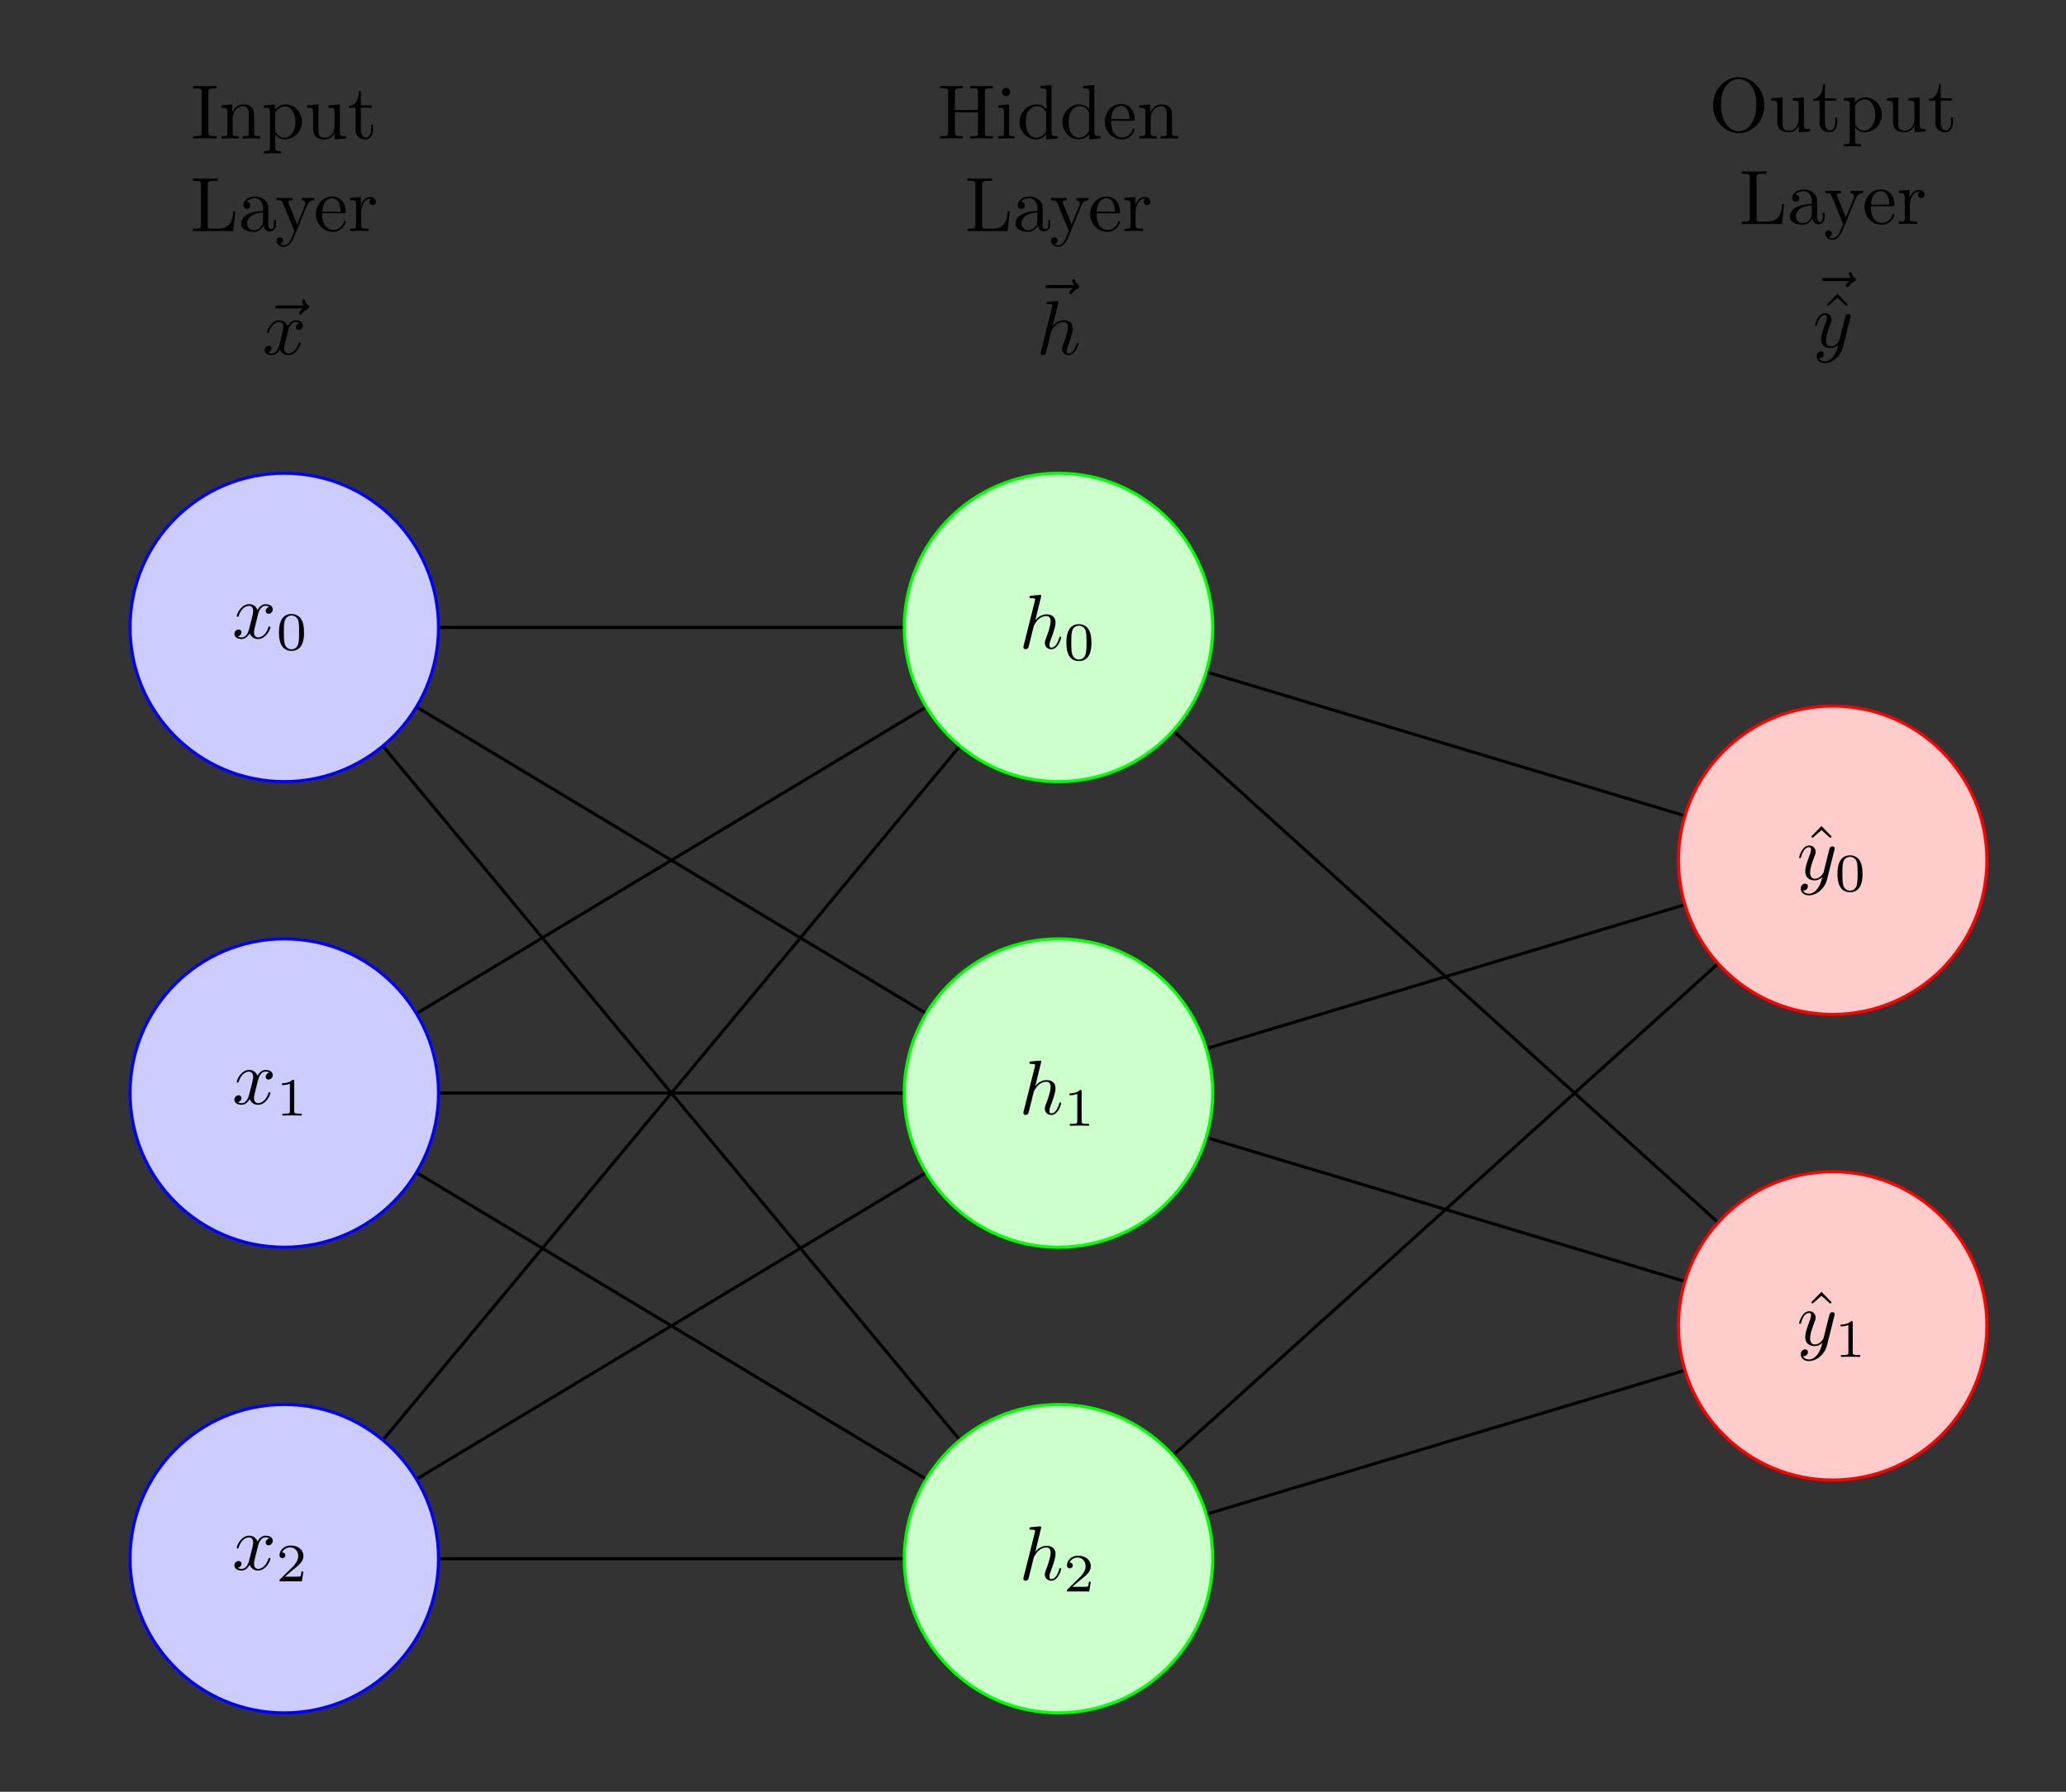 <?xml version="1.0" encoding="UTF-8" standalone="no"?>
<!-- Created with Inkscape (http://www.inkscape.org/) -->

<svg
   version="1.1"
   id="svg1"
   width="355.813"
   height="308.667"
   viewBox="0 0 355.813 308.667"
   sodipodi:docname="01_plain_mlp.pdf"
   xmlns:inkscape="http://www.inkscape.org/namespaces/inkscape"
   xmlns:sodipodi="http://sodipodi.sourceforge.net/DTD/sodipodi-0.dtd"
   xmlns="http://www.w3.org/2000/svg"
   xmlns:svg="http://www.w3.org/2000/svg">
  <rect x="0" y="0" width="355.813" height="308.667" fill="#333333" stroke="none"/>
  <defs
     id="defs1" />
  <sodipodi:namedview
     id="namedview1"
     pagecolor="#ffffff"
     bordercolor="#000000"
     borderopacity="0.25"
     inkscape:showpageshadow="2"
     inkscape:pageopacity="0.0"
     inkscape:pagecheckerboard="0"
     inkscape:deskcolor="#d1d1d1">
    <inkscape:page
       x="0"
       y="0"
       inkscape:label="1"
       id="page1"
       width="355.813"
       height="308.667"
       margin="0"
       bleed="0" />
  </sodipodi:namedview>
  <g
     id="g1"
     inkscape:groupmode="layer"
     inkscape:label="1">
    <path
       id="path1"
       d="M 19.926,0 C 19.926,11.005 11.005,19.926 0,19.926 -11.005,19.926 -19.926,11.005 -19.926,0 c 0,-11.005 8.921,-19.926 19.926,-19.926 11.005,0 19.926,8.921 19.926,19.926 z"
       style="fill:#ccccff;fill-opacity:1;fill-rule:nonzero;stroke:#0000ff;stroke-width:0.399;stroke-linecap:butt;stroke-linejoin:miter;stroke-miterlimit:10;stroke-dasharray:none;stroke-opacity:1"
       transform="matrix(1.333,0,0,-1.333,48.963,108.085)" />
    <g
       id="g2"
       aria-label="x&#10;0"
       transform="matrix(1.333,0,0,1.333,39.975,109.949)">
      <path
         id="path2"
         d="m 3.33,-3.012 c 0.059,-0.258 0.293,-1.172 0.984,-1.172 0.047,0 0.293,0 0.504,0.129 -0.281,0.047 -0.48,0.305 -0.48,0.539 0,0.164 0.105,0.352 0.375,0.352 0.223,0 0.539,-0.188 0.539,-0.586 0,-0.516 -0.586,-0.656 -0.926,-0.656 -0.574,0 -0.926,0.527 -1.043,0.762 -0.258,-0.656 -0.785,-0.762 -1.078,-0.762 -1.043,0 -1.605,1.289 -1.605,1.535 0,0.105 0.105,0.105 0.117,0.105 0.082,0 0.117,-0.023 0.129,-0.117 0.34,-1.055 0.996,-1.301 1.336,-1.301 0.188,0 0.539,0.094 0.539,0.668 0,0.305 -0.164,0.973 -0.539,2.367 -0.152,0.621 -0.504,1.043 -0.949,1.043 -0.059,0 -0.281,0 -0.492,-0.129 0.246,-0.059 0.469,-0.27 0.469,-0.539 0,-0.27 -0.223,-0.352 -0.375,-0.352 -0.293,0 -0.539,0.258 -0.539,0.574 0,0.457 0.492,0.656 0.937,0.656 0.656,0 1.008,-0.691 1.043,-0.75 0.117,0.363 0.48,0.75 1.078,0.75 1.02,0 1.594,-1.277 1.594,-1.535 0,-0.094 -0.094,-0.094 -0.129,-0.094 -0.082,0 -0.105,0.035 -0.129,0.105 -0.328,1.066 -0.996,1.313 -1.324,1.313 -0.387,0 -0.539,-0.328 -0.539,-0.656 0,-0.223 0.059,-0.445 0.164,-0.879 z m 0,0"
         style="fill:#000000;fill-opacity:1;fill-rule:nonzero;stroke:none" />
      <path
         id="path3"
         d="m 9.291,-0.733 c 0,-0.762 -0.094,-1.312 -0.41,-1.805 -0.223,-0.316 -0.645,-0.598 -1.207,-0.598 -1.617,0 -1.617,1.898 -1.617,2.402 0,0.504 0,2.367 1.617,2.367 1.617,0 1.617,-1.863 1.617,-2.367 z M 7.674,1.435 c -0.316,0 -0.75,-0.188 -0.891,-0.762 -0.094,-0.41 -0.094,-0.984 -0.094,-1.5 0,-0.504 0,-1.031 0.105,-1.418 0.152,-0.551 0.598,-0.691 0.879,-0.691 0.375,0 0.738,0.223 0.867,0.633 0.105,0.375 0.117,0.879 0.117,1.477 0,0.516 0,1.043 -0.094,1.477 C 8.424,1.283 7.956,1.435 7.674,1.435 Z m 0,0"
         style="fill:#000000;fill-opacity:1;fill-rule:nonzero;stroke:none" />
    </g>
    <path
       id="path4"
       d="m 19.926,-60.175 c 0,11.005 -8.921,19.926 -19.926,19.926 -11.005,0 -19.926,-8.921 -19.926,-19.926 0,-11.005 8.921,-19.926 19.926,-19.926 11.005,0 19.926,8.921 19.926,19.926 z"
       style="fill:#ccccff;fill-opacity:1;fill-rule:nonzero;stroke:#0000ff;stroke-width:0.399;stroke-linecap:butt;stroke-linejoin:miter;stroke-miterlimit:10;stroke-dasharray:none;stroke-opacity:1"
       transform="matrix(1.333,0,0,-1.333,48.963,108.085)" />
    <g
       id="g4"
       aria-label="x&#10;1"
       transform="matrix(1.333,0,0,1.333,39.975,190.183)">
      <path
         id="path5"
         d="m 3.33,-3.011 c 0.059,-0.258 0.293,-1.172 0.984,-1.172 0.047,0 0.293,0 0.504,0.129 -0.281,0.047 -0.48,0.305 -0.48,0.539 0,0.164 0.105,0.352 0.375,0.352 0.223,0 0.539,-0.188 0.539,-0.586 0,-0.516 -0.586,-0.656 -0.926,-0.656 -0.574,0 -0.926,0.527 -1.043,0.762 -0.258,-0.656 -0.785,-0.762 -1.078,-0.762 -1.043,0 -1.605,1.289 -1.605,1.535 0,0.105 0.105,0.105 0.117,0.105 0.082,0 0.117,-0.023 0.129,-0.117 0.34,-1.055 0.996,-1.301 1.336,-1.301 0.188,0 0.539,0.094 0.539,0.668 0,0.305 -0.164,0.973 -0.539,2.367 -0.152,0.621 -0.504,1.043 -0.949,1.043 -0.059,0 -0.281,0 -0.492,-0.129 0.246,-0.059 0.469,-0.27 0.469,-0.539 0,-0.27 -0.223,-0.352 -0.375,-0.352 -0.293,0 -0.539,0.258 -0.539,0.574 0,0.457 0.492,0.656 0.937,0.656 0.656,0 1.008,-0.691 1.043,-0.75 0.117,0.363 0.48,0.75 1.078,0.75 1.02,0 1.594,-1.277 1.594,-1.535 0,-0.094 -0.094,-0.094 -0.129,-0.094 -0.082,0 -0.105,0.035 -0.129,0.105 -0.328,1.066 -0.996,1.312 -1.324,1.312 -0.387,0 -0.539,-0.328 -0.539,-0.656 0,-0.223 0.059,-0.445 0.164,-0.879 z m 0,0"
         style="fill:#000000;fill-opacity:1;fill-rule:nonzero;stroke:none" />
      <path
         id="path6"
         d="m 8.026,-2.935 c 0,-0.188 -0.012,-0.199 -0.211,-0.199 -0.445,0.434 -1.078,0.445 -1.359,0.445 v 0.246 c 0.164,0 0.621,0 1.008,-0.188 v 3.551 c 0,0.234 0,0.328 -0.691,0.328 H 6.502 v 0.246 c 0.129,-0.012 0.984,-0.023 1.242,-0.023 0.211,0 1.09,0.012 1.242,0.023 V 1.249 H 8.729 c -0.703,0 -0.703,-0.094 -0.703,-0.328 z m 0,0"
         style="fill:#000000;fill-opacity:1;fill-rule:nonzero;stroke:none" />
    </g>
    <path
       id="path7"
       d="m 19.926,-120.35 c 0,11.005 -8.921,19.926 -19.926,19.926 -11.005,0 -19.926,-8.921 -19.926,-19.926 0,-11.005 8.921,-19.926 19.926,-19.926 11.005,0 19.926,8.921 19.926,19.926 z"
       style="fill:#ccccff;fill-opacity:1;fill-rule:nonzero;stroke:#0000ff;stroke-width:0.399;stroke-linecap:butt;stroke-linejoin:miter;stroke-miterlimit:10;stroke-dasharray:none;stroke-opacity:1"
       transform="matrix(1.333,0,0,-1.333,48.963,108.085)" />
    <g
       id="g7"
       aria-label="x&#10;2"
       transform="matrix(1.333,0,0,1.333,39.975,270.416)">
      <path
         id="path8"
         d="m 3.33,-3.013 c 0.059,-0.258 0.293,-1.172 0.984,-1.172 0.047,0 0.293,0 0.504,0.129 -0.281,0.047 -0.48,0.305 -0.48,0.539 0,0.164 0.105,0.352 0.375,0.352 0.223,0 0.539,-0.188 0.539,-0.586 0,-0.516 -0.586,-0.656 -0.926,-0.656 -0.574,0 -0.926,0.527 -1.043,0.762 -0.258,-0.656 -0.785,-0.762 -1.078,-0.762 -1.043,0 -1.605,1.289 -1.605,1.535 0,0.105 0.105,0.105 0.117,0.105 0.082,0 0.117,-0.023 0.129,-0.117 0.34,-1.055 0.996,-1.301 1.336,-1.301 0.188,0 0.539,0.094 0.539,0.668 0,0.305 -0.164,0.973 -0.539,2.367 -0.152,0.621 -0.504,1.043 -0.949,1.043 -0.059,0 -0.281,0 -0.492,-0.129 0.246,-0.059 0.469,-0.27 0.469,-0.539 0,-0.27 -0.223,-0.352 -0.375,-0.352 -0.293,0 -0.539,0.258 -0.539,0.574 0,0.457 0.492,0.656 0.937,0.656 0.656,0 1.008,-0.691 1.043,-0.75 0.117,0.363 0.48,0.75 1.078,0.75 1.02,0 1.594,-1.277 1.594,-1.535 0,-0.094 -0.094,-0.094 -0.129,-0.094 -0.082,0 -0.105,0.035 -0.129,0.105 -0.328,1.066 -0.996,1.313 -1.324,1.313 -0.387,0 -0.539,-0.328 -0.539,-0.656 0,-0.223 0.059,-0.445 0.164,-0.879 z m 0,0"
         style="fill:#000000;fill-opacity:1;fill-rule:nonzero;stroke:none" />
      <path
         id="path9"
         d="m 9.209,0.23 h -0.234 c -0.023,0.152 -0.082,0.562 -0.176,0.633 -0.059,0.035 -0.598,0.035 -0.691,0.035 H 6.819 c 0.738,-0.645 0.984,-0.844 1.395,-1.172 0.516,-0.41 0.996,-0.844 0.996,-1.5 0,-0.844 -0.738,-1.359 -1.629,-1.359 -0.867,0 -1.453,0.609 -1.453,1.242 0,0.363 0.305,0.398 0.375,0.398 0.164,0 0.375,-0.117 0.375,-0.375 0,-0.129 -0.059,-0.363 -0.422,-0.363 0.223,-0.504 0.691,-0.656 1.02,-0.656 0.703,0 1.066,0.551 1.066,1.113 0,0.609 -0.434,1.09 -0.656,1.336 l -1.688,1.664 c -0.07,0.059 -0.07,0.07 -0.07,0.27 h 2.883 z m 0,0"
         style="fill:#000000;fill-opacity:1;fill-rule:nonzero;stroke:none" />
    </g>
    <path
       id="path10"
       d="m 119.952,0 c 0,11.005 -8.921,19.926 -19.926,19.926 C 89.021,19.926 80.101,11.005 80.101,0 c 0,-11.005 8.921,-19.926 19.926,-19.926 11.005,0 19.926,8.921 19.926,19.926 z"
       style="fill:#ccffcc;fill-opacity:1;fill-rule:nonzero;stroke:#00ff00;stroke-width:0.399;stroke-linecap:butt;stroke-linejoin:miter;stroke-miterlimit:10;stroke-dasharray:none;stroke-opacity:1"
       transform="matrix(1.333,0,0,-1.333,48.963,108.085)" />
    <g
       id="g10"
       aria-label="h&#10;0"
       transform="matrix(1.333,0,0,1.333,175.524,111.701)">
      <path
         id="path11"
         d="m 2.859,-6.807 c 0,0 0,-0.105 -0.129,-0.105 -0.234,0 -0.961,0.082 -1.219,0.105 -0.082,0 -0.188,0.012 -0.188,0.199 0,0.117 0.094,0.117 0.234,0.117 0.48,0 0.504,0.07 0.504,0.164 l -0.035,0.199 -1.441,5.742 c -0.035,0.141 -0.035,0.152 -0.035,0.223 0,0.223 0.199,0.27 0.281,0.27 0.164,0 0.328,-0.117 0.375,-0.258 l 0.188,-0.75 0.223,-0.902 C 1.675,-2.026 1.734,-2.237 1.781,-2.471 1.804,-2.53 1.886,-2.858 1.898,-2.917 1.921,-3.01 2.226,-3.561 2.566,-3.831 2.789,-3.995 3.093,-4.182 3.527,-4.182 c 0.422,0 0.539,0.34 0.539,0.691 0,0.539 -0.375,1.629 -0.621,2.238 -0.082,0.223 -0.129,0.352 -0.129,0.551 0,0.469 0.352,0.809 0.82,0.809 0.938,0 1.301,-1.453 1.301,-1.535 0,-0.094 -0.094,-0.094 -0.117,-0.094 -0.105,0 -0.105,0.023 -0.152,0.176 -0.152,0.527 -0.469,1.242 -1.02,1.242 -0.164,0 -0.234,-0.105 -0.234,-0.328 0,-0.258 0.094,-0.492 0.176,-0.715 0.164,-0.422 0.609,-1.605 0.609,-2.191 0,-0.645 -0.398,-1.066 -1.148,-1.066 -0.621,0 -1.102,0.316 -1.465,0.773 z m 0,0"
         style="fill:#000000;fill-opacity:1;fill-rule:nonzero;stroke:none" />
      <path
         id="path12"
         d="m 9.336,-0.731 c 0,-0.762 -0.094,-1.312 -0.41,-1.805 -0.223,-0.316 -0.645,-0.598 -1.207,-0.598 -1.617,0 -1.617,1.898 -1.617,2.402 0,0.504 0,2.367 1.617,2.367 1.617,0 1.617,-1.863 1.617,-2.367 z M 7.719,1.437 c -0.316,0 -0.75,-0.188 -0.891,-0.762 -0.094,-0.41 -0.094,-0.984 -0.094,-1.5 0,-0.504 0,-1.031 0.105,-1.418 0.152,-0.551 0.598,-0.691 0.879,-0.691 0.375,0 0.738,0.223 0.867,0.633 0.105,0.375 0.117,0.879 0.117,1.477 0,0.516 0,1.043 -0.094,1.477 C 8.469,1.285 8.001,1.437 7.719,1.437 Z m 0,0"
         style="fill:#000000;fill-opacity:1;fill-rule:nonzero;stroke:none" />
    </g>
    <path
       id="path13"
       d="m 119.952,-60.175 c 0,11.005 -8.921,19.926 -19.926,19.926 -11.005,0 -19.926,-8.921 -19.926,-19.926 0,-11.005 8.921,-19.926 19.926,-19.926 11.005,0 19.926,8.921 19.926,19.926 z"
       style="fill:#ccffcc;fill-opacity:1;fill-rule:nonzero;stroke:#00ff00;stroke-width:0.399;stroke-linecap:butt;stroke-linejoin:miter;stroke-miterlimit:10;stroke-dasharray:none;stroke-opacity:1"
       transform="matrix(1.333,0,0,-1.333,48.963,108.085)" />
    <g
       id="g13"
       aria-label="h&#10;1"
       transform="matrix(1.333,0,0,1.333,175.524,191.935)">
      <path
         id="path14"
         d="m 2.859,-6.809 c 0,0 0,-0.105 -0.129,-0.105 -0.234,0 -0.961,0.082 -1.219,0.105 -0.082,0 -0.188,0.012 -0.188,0.199 0,0.117 0.094,0.117 0.234,0.117 0.48,0 0.504,0.07 0.504,0.164 l -0.035,0.199 -1.441,5.742 c -0.035,0.141 -0.035,0.152 -0.035,0.223 0,0.223 0.199,0.27 0.281,0.27 0.164,0 0.328,-0.117 0.375,-0.258 l 0.188,-0.75 0.223,-0.902 c 0.059,-0.223 0.117,-0.434 0.164,-0.668 0.023,-0.059 0.105,-0.387 0.117,-0.445 0.023,-0.094 0.328,-0.645 0.668,-0.914 0.223,-0.164 0.527,-0.352 0.961,-0.352 0.422,0 0.539,0.34 0.539,0.691 0,0.539 -0.375,1.629 -0.621,2.238 -0.082,0.223 -0.129,0.352 -0.129,0.551 0,0.469 0.352,0.809 0.82,0.809 0.938,0 1.301,-1.453 1.301,-1.535 0,-0.094 -0.094,-0.094 -0.117,-0.094 -0.105,0 -0.105,0.023 -0.152,0.176 -0.152,0.527 -0.469,1.242 -1.02,1.242 -0.164,0 -0.234,-0.105 -0.234,-0.328 0,-0.258 0.094,-0.492 0.176,-0.715 0.164,-0.422 0.609,-1.605 0.609,-2.191 0,-0.645 -0.398,-1.066 -1.148,-1.066 -0.621,0 -1.102,0.316 -1.465,0.773 z m 0,0"
         style="fill:#000000;fill-opacity:1;fill-rule:nonzero;stroke:none" />
      <path
         id="path15"
         d="m 8.071,-2.933 c 0,-0.188 -0.012,-0.199 -0.211,-0.199 -0.445,0.434 -1.078,0.445 -1.359,0.445 v 0.246 c 0.164,0 0.621,0 1.008,-0.188 v 3.551 c 0,0.234 0,0.328 -0.691,0.328 H 6.547 v 0.246 c 0.129,-0.012 0.984,-0.023 1.242,-0.023 0.211,0 1.09,0.012 1.242,0.023 V 1.25 H 8.774 c -0.703,0 -0.703,-0.094 -0.703,-0.328 z m 0,0"
         style="fill:#000000;fill-opacity:1;fill-rule:nonzero;stroke:none" />
    </g>
    <path
       id="path16"
       d="m 119.952,-120.35 c 0,11.005 -8.921,19.926 -19.926,19.926 -11.005,0 -19.926,-8.921 -19.926,-19.926 0,-11.005 8.921,-19.926 19.926,-19.926 11.005,0 19.926,8.921 19.926,19.926 z"
       style="fill:#ccffcc;fill-opacity:1;fill-rule:nonzero;stroke:#00ff00;stroke-width:0.399;stroke-linecap:butt;stroke-linejoin:miter;stroke-miterlimit:10;stroke-dasharray:none;stroke-opacity:1"
       transform="matrix(1.333,0,0,-1.333,48.963,108.085)" />
    <g
       id="g16"
       aria-label="h&#10;2"
       transform="matrix(1.333,0,0,1.333,175.524,272.168)">
      <path
         id="path17"
         d="m 2.859,-6.809 c 0,0 0,-0.105 -0.129,-0.105 -0.234,0 -0.961,0.082 -1.219,0.105 -0.082,0 -0.188,0.012 -0.188,0.199 0,0.117 0.094,0.117 0.234,0.117 0.48,0 0.504,0.07 0.504,0.164 l -0.035,0.199 -1.441,5.742 c -0.035,0.141 -0.035,0.152 -0.035,0.223 0,0.223 0.199,0.27 0.281,0.27 0.164,0 0.328,-0.117 0.375,-0.258 l 0.188,-0.75 0.223,-0.902 c 0.059,-0.223 0.117,-0.434 0.164,-0.668 0.023,-0.059 0.105,-0.387 0.117,-0.445 0.023,-0.094 0.328,-0.645 0.668,-0.914 0.223,-0.164 0.527,-0.352 0.961,-0.352 0.422,0 0.539,0.34 0.539,0.691 0,0.539 -0.375,1.629 -0.621,2.238 -0.082,0.223 -0.129,0.352 -0.129,0.551 0,0.469 0.352,0.809 0.82,0.809 0.938,0 1.301,-1.453 1.301,-1.535 0,-0.094 -0.094,-0.094 -0.117,-0.094 -0.105,0 -0.105,0.023 -0.152,0.176 -0.152,0.527 -0.469,1.242 -1.02,1.242 -0.164,0 -0.234,-0.105 -0.234,-0.328 0,-0.258 0.094,-0.492 0.176,-0.715 0.164,-0.422 0.609,-1.605 0.609,-2.191 0,-0.645 -0.398,-1.066 -1.148,-1.066 -0.621,0 -1.102,0.316 -1.465,0.773 z m 0,0"
         style="fill:#000000;fill-opacity:1;fill-rule:nonzero;stroke:none" />
      <path
         id="path18"
         d="m 9.254,0.228 h -0.234 c -0.023,0.152 -0.082,0.562 -0.176,0.633 -0.059,0.035 -0.598,0.035 -0.691,0.035 H 6.864 c 0.738,-0.645 0.984,-0.844 1.395,-1.172 0.516,-0.41 0.996,-0.844 0.996,-1.5 0,-0.844 -0.738,-1.359 -1.629,-1.359 -0.867,0 -1.453,0.609 -1.453,1.242 0,0.363 0.305,0.398 0.375,0.398 0.164,0 0.375,-0.117 0.375,-0.375 0,-0.129 -0.059,-0.363 -0.422,-0.363 0.223,-0.504 0.691,-0.656 1.02,-0.656 0.703,0 1.066,0.551 1.066,1.113 0,0.609 -0.434,1.09 -0.656,1.336 l -1.688,1.664 c -0.07,0.059 -0.07,0.07 -0.07,0.27 h 2.883 z m 0,0"
         style="fill:#000000;fill-opacity:1;fill-rule:nonzero;stroke:none" />
    </g>
    <path
       id="path19"
       d="m 219.978,-30.088 c 0,11.005 -8.921,19.926 -19.926,19.926 -11.005,0 -19.926,-8.921 -19.926,-19.926 0,-11.005 8.921,-19.926 19.926,-19.926 11.005,0 19.926,8.921 19.926,19.926 z"
       style="fill:#ffcccc;fill-opacity:1;fill-rule:nonzero;stroke:#ff0000;stroke-width:0.399;stroke-linecap:butt;stroke-linejoin:miter;stroke-miterlimit:10;stroke-dasharray:none;stroke-opacity:1"
       transform="matrix(1.333,0,0,-1.333,48.963,108.085)" />
    <g
       id="g19"
       aria-label="ˆy&#10;0"
       transform="matrix(1.333,0,0,1.333,310.375,151.523)">
      <path
         id="path20"
         d="m 2.496,-6.913 -1.336,1.359 0.176,0.176 1.16,-1.02 1.137,1.02 0.188,-0.176 z m 0,0"
         style="fill:#000000;fill-opacity:1;fill-rule:nonzero;stroke:none" />
      <path
         id="path21"
         d="m 4.155,-3.796 c 0.047,-0.141 0.047,-0.152 0.047,-0.223 0,-0.188 -0.141,-0.27 -0.293,-0.27 -0.105,0 -0.258,0.059 -0.352,0.199 -0.023,0.059 -0.094,0.363 -0.141,0.539 -0.07,0.258 -0.141,0.527 -0.199,0.797 l -0.445,1.793 c -0.035,0.152 -0.469,0.855 -1.125,0.855 -0.504,0 -0.621,-0.445 -0.621,-0.809 0,-0.457 0.176,-1.078 0.516,-1.957 0.152,-0.41 0.199,-0.516 0.199,-0.715 0,-0.445 -0.328,-0.82 -0.82,-0.82 -0.949,0 -1.312,1.453 -1.312,1.535 0,0.105 0.094,0.105 0.117,0.105 0.094,0 0.105,-0.023 0.152,-0.188 0.27,-0.938 0.668,-1.23 1.008,-1.23 0.082,0 0.258,0 0.258,0.316 0,0.246 -0.105,0.516 -0.176,0.703 -0.398,1.055 -0.574,1.617 -0.574,2.086 0,0.891 0.621,1.184 1.219,1.184 0.387,0 0.727,-0.164 0.996,-0.445 -0.129,0.516 -0.246,1.008 -0.645,1.535 -0.258,0.34 -0.633,0.633 -1.09,0.633 -0.141,0 -0.598,-0.035 -0.762,-0.422 0.164,0 0.293,0 0.434,-0.117 0.094,-0.094 0.199,-0.223 0.199,-0.41 0,-0.316 -0.27,-0.352 -0.375,-0.352 -0.223,0 -0.551,0.164 -0.551,0.645 0,0.504 0.434,0.867 1.055,0.867 1.02,0 2.051,-0.902 2.332,-2.027 z m 0,0"
         style="fill:#000000;fill-opacity:1;fill-rule:nonzero;stroke:none" />
      <path
         id="path22"
         d="m 7.799,-0.732 c 0,-0.762 -0.094,-1.312 -0.41,-1.805 -0.223,-0.316 -0.645,-0.598 -1.207,-0.598 -1.617,0 -1.617,1.898 -1.617,2.402 0,0.504 0,2.367 1.617,2.367 1.617,0 1.617,-1.863 1.617,-2.367 z M 6.182,1.436 c -0.316,0 -0.75,-0.188 -0.891,-0.762 -0.094,-0.41 -0.094,-0.984 -0.094,-1.5 0,-0.504 0,-1.031 0.105,-1.418 0.152,-0.551 0.598,-0.691 0.879,-0.691 0.375,0 0.738,0.223 0.867,0.633 0.105,0.375 0.117,0.879 0.117,1.477 0,0.516 0,1.043 -0.094,1.477 C 6.932,1.284 6.463,1.436 6.182,1.436 Z m 0,0"
         style="fill:#000000;fill-opacity:1;fill-rule:nonzero;stroke:none" />
    </g>
    <path
       id="path23"
       d="m 219.978,-90.263 c 0,11.005 -8.921,19.926 -19.926,19.926 -11.005,0 -19.926,-8.921 -19.926,-19.926 0,-11.005 8.921,-19.926 19.926,-19.926 11.005,0 19.926,8.921 19.926,19.926 z"
       style="fill:#ffcccc;fill-opacity:1;fill-rule:nonzero;stroke:#ff0000;stroke-width:0.399;stroke-linecap:butt;stroke-linejoin:miter;stroke-miterlimit:10;stroke-dasharray:none;stroke-opacity:1"
       transform="matrix(1.333,0,0,-1.333,48.963,108.085)" />
    <g
       id="g23"
       aria-label="ˆy&#10;1"
       transform="matrix(1.333,0,0,1.333,310.375,231.756)">
      <path
         id="path24"
         d="m 2.496,-6.913 -1.336,1.359 0.176,0.176 1.16,-1.02 1.137,1.02 0.188,-0.176 z m 0,0"
         style="fill:#000000;fill-opacity:1;fill-rule:nonzero;stroke:none" />
      <path
         id="path25"
         d="m 4.155,-3.796 c 0.047,-0.141 0.047,-0.152 0.047,-0.223 0,-0.188 -0.141,-0.27 -0.293,-0.27 -0.105,0 -0.258,0.059 -0.352,0.199 -0.023,0.059 -0.094,0.363 -0.141,0.539 -0.07,0.258 -0.141,0.527 -0.199,0.797 l -0.445,1.793 c -0.035,0.152 -0.469,0.855 -1.125,0.855 -0.504,0 -0.621,-0.445 -0.621,-0.809 0,-0.457 0.176,-1.078 0.516,-1.957 0.152,-0.41 0.199,-0.516 0.199,-0.715 0,-0.445 -0.328,-0.82 -0.82,-0.82 -0.949,0 -1.312,1.453 -1.312,1.535 0,0.105 0.094,0.105 0.117,0.105 0.094,0 0.105,-0.023 0.152,-0.188 0.27,-0.938 0.668,-1.23 1.008,-1.23 0.082,0 0.258,0 0.258,0.316 0,0.246 -0.105,0.516 -0.176,0.703 -0.398,1.055 -0.574,1.617 -0.574,2.086 0,0.891 0.621,1.184 1.219,1.184 0.387,0 0.727,-0.164 0.996,-0.445 -0.129,0.516 -0.246,1.008 -0.645,1.535 -0.258,0.34 -0.633,0.633 -1.09,0.633 -0.141,0 -0.598,-0.035 -0.762,-0.422 0.164,0 0.293,0 0.434,-0.117 0.094,-0.094 0.199,-0.223 0.199,-0.41 0,-0.316 -0.27,-0.352 -0.375,-0.352 -0.223,0 -0.551,0.164 -0.551,0.645 0,0.504 0.434,0.867 1.055,0.867 1.02,0 2.051,-0.902 2.332,-2.027 z m 0,0"
         style="fill:#000000;fill-opacity:1;fill-rule:nonzero;stroke:none" />
      <path
         id="path26"
         d="m 6.533,-2.934 c 0,-0.188 -0.012,-0.199 -0.211,-0.199 -0.445,0.434 -1.078,0.445 -1.359,0.445 V -2.442 c 0.164,0 0.621,0 1.008,-0.188 v 3.551 c 0,0.234 0,0.328 -0.691,0.328 H 5.01 V 1.496 c 0.129,-0.012 0.984,-0.023 1.242,-0.023 0.211,0 1.09,0.012 1.242,0.023 V 1.249 H 7.237 c -0.703,0 -0.703,-0.094 -0.703,-0.328 z m 0,0"
         style="fill:#000000;fill-opacity:1;fill-rule:nonzero;stroke:none" />
    </g>
    <path
       id="path27"
       d="M 20.125,0 H 79.901"
       style="fill:none;stroke:#000000;stroke-width:0.399;stroke-linecap:butt;stroke-linejoin:miter;stroke-miterlimit:10;stroke-dasharray:none;stroke-opacity:1"
       transform="matrix(1.333,0,0,-1.333,48.963,108.085)" />
    <path
       id="path28"
       d="M 17.244,-10.374 82.782,-49.801"
       style="fill:none;stroke:#000000;stroke-width:0.399;stroke-linecap:butt;stroke-linejoin:miter;stroke-miterlimit:10;stroke-dasharray:none;stroke-opacity:1"
       transform="matrix(1.333,0,0,-1.333,48.963,108.085)" />
    <path
       id="path29"
       d="m 12.863,-15.476 74.301,-89.398"
       style="fill:none;stroke:#000000;stroke-width:0.399;stroke-linecap:butt;stroke-linejoin:miter;stroke-miterlimit:10;stroke-dasharray:none;stroke-opacity:1"
       transform="matrix(1.333,0,0,-1.333,48.963,108.085)" />
    <path
       id="path30"
       d="M 17.244,-49.801 82.782,-10.374"
       style="fill:none;stroke:#000000;stroke-width:0.399;stroke-linecap:butt;stroke-linejoin:miter;stroke-miterlimit:10;stroke-dasharray:none;stroke-opacity:1"
       transform="matrix(1.333,0,0,-1.333,48.963,108.085)" />
    <path
       id="path31"
       d="M 20.125,-60.175 H 79.901"
       style="fill:none;stroke:#000000;stroke-width:0.399;stroke-linecap:butt;stroke-linejoin:miter;stroke-miterlimit:10;stroke-dasharray:none;stroke-opacity:1"
       transform="matrix(1.333,0,0,-1.333,48.963,108.085)" />
    <path
       id="path32"
       d="M 17.244,-70.549 82.782,-109.976"
       style="fill:none;stroke:#000000;stroke-width:0.399;stroke-linecap:butt;stroke-linejoin:miter;stroke-miterlimit:10;stroke-dasharray:none;stroke-opacity:1"
       transform="matrix(1.333,0,0,-1.333,48.963,108.085)" />
    <path
       id="path33"
       d="M 12.863,-104.874 87.164,-15.476"
       style="fill:none;stroke:#000000;stroke-width:0.399;stroke-linecap:butt;stroke-linejoin:miter;stroke-miterlimit:10;stroke-dasharray:none;stroke-opacity:1"
       transform="matrix(1.333,0,0,-1.333,48.963,108.085)" />
    <path
       id="path34"
       d="M 17.244,-109.976 82.782,-70.549"
       style="fill:none;stroke:#000000;stroke-width:0.399;stroke-linecap:butt;stroke-linejoin:miter;stroke-miterlimit:10;stroke-dasharray:none;stroke-opacity:1"
       transform="matrix(1.333,0,0,-1.333,48.963,108.085)" />
    <path
       id="path35"
       d="M 20.125,-120.35 H 79.901"
       style="fill:none;stroke:#000000;stroke-width:0.399;stroke-linecap:butt;stroke-linejoin:miter;stroke-miterlimit:10;stroke-dasharray:none;stroke-opacity:1"
       transform="matrix(1.333,0,0,-1.333,48.963,108.085)" />
    <path
       id="path36"
       d="M 119.297,-5.797 180.782,-24.291"
       style="fill:none;stroke:#000000;stroke-width:0.399;stroke-linecap:butt;stroke-linejoin:miter;stroke-miterlimit:10;stroke-dasharray:none;stroke-opacity:1"
       transform="matrix(1.333,0,0,-1.333,48.963,108.085)" />
    <path
       id="path37"
       d="m 114.967,-13.482 70.145,-63.299"
       style="fill:none;stroke:#000000;stroke-width:0.399;stroke-linecap:butt;stroke-linejoin:miter;stroke-miterlimit:10;stroke-dasharray:none;stroke-opacity:1"
       transform="matrix(1.333,0,0,-1.333,48.963,108.085)" />
    <path
       id="path38"
       d="m 119.297,-54.378 61.485,18.494"
       style="fill:none;stroke:#000000;stroke-width:0.399;stroke-linecap:butt;stroke-linejoin:miter;stroke-miterlimit:10;stroke-dasharray:none;stroke-opacity:1"
       transform="matrix(1.333,0,0,-1.333,48.963,108.085)" />
    <path
       id="path39"
       d="m 119.297,-65.972 61.485,-18.494"
       style="fill:none;stroke:#000000;stroke-width:0.399;stroke-linecap:butt;stroke-linejoin:miter;stroke-miterlimit:10;stroke-dasharray:none;stroke-opacity:1"
       transform="matrix(1.333,0,0,-1.333,48.963,108.085)" />
    <path
       id="path40"
       d="m 114.967,-106.868 70.145,63.299"
       style="fill:none;stroke:#000000;stroke-width:0.399;stroke-linecap:butt;stroke-linejoin:miter;stroke-miterlimit:10;stroke-dasharray:none;stroke-opacity:1"
       transform="matrix(1.333,0,0,-1.333,48.963,108.085)" />
    <path
       id="path41"
       d="m 119.297,-114.553 61.485,18.494"
       style="fill:none;stroke:#000000;stroke-width:0.399;stroke-linecap:butt;stroke-linejoin:miter;stroke-miterlimit:10;stroke-dasharray:none;stroke-opacity:1"
       transform="matrix(1.333,0,0,-1.333,48.963,108.085)" />
    <g
       id="g41"
       aria-label="Input&#10;Layer&#10;⃗x"
       transform="matrix(1.333,0,0,1.333,32.903,23.868)">
      <path
         id="path42"
         d="M 3.316,-6.09375e-4 V -0.305 H 3.058 c -0.785,0 -0.82,-0.117 -0.82,-0.469 V -6.024 c 0,-0.363 0.035,-0.469 0.82,-0.469 h 0.258 v -0.316 c -0.352,0.035 -1.137,0.035 -1.512,0.035 -0.387,0 -1.172,0 -1.523,-0.035 v 0.316 h 0.258 c 0.785,0 0.82,0.105 0.82,0.469 v 5.25 c 0,0.352 -0.035,0.469 -0.82,0.469 H 0.281 V -6.09375e-4 C 0.633,-0.036 1.418,-0.036 1.793,-0.036 c 0.387,0 1.172,0 1.523,0.035 z m 5.613,0 V -0.305 c -0.516,0 -0.773,0 -0.785,-0.305 V -2.508 c 0,-0.855 0,-1.172 -0.305,-1.523 -0.141,-0.176 -0.469,-0.375 -1.043,-0.375 -0.727,0 -1.195,0.434 -1.477,1.055 v -1.055 l -1.406,0.117 v 0.305 c 0.703,0 0.785,0.07 0.785,0.562 v 2.66 c 0,0.457 -0.117,0.457 -0.785,0.457 v 0.305 l 1.125,-0.035 1.113,0.035 V -0.305 c -0.656,0 -0.773,0 -0.773,-0.457 V -2.59 c 0,-1.031 0.715,-1.594 1.348,-1.594 0.621,0 0.738,0.539 0.738,1.102 v 2.32 c 0,0.457 -0.117,0.457 -0.773,0.457 v 0.305 l 1.125,-0.035 z M 14.326,-2.157 c 0,-1.266 -0.973,-2.25 -2.086,-2.25 -0.773,0 -1.195,0.445 -1.395,0.656 v -0.656 l -1.43,0.117 v 0.305 c 0.703,0 0.773,0.059 0.773,0.492 v 4.664 c 0,0.457 -0.105,0.457 -0.773,0.457 v 0.305 l 1.113,-0.035 1.125,0.035 V 1.628 c -0.668,0 -0.773,0 -0.773,-0.457 v -1.758 c 0.047,0.152 0.469,0.691 1.219,0.691 1.184,0 2.227,-0.973 2.227,-2.262 z m -0.832,0 c 0,1.207 -0.691,2.051 -1.43,2.051 -0.398,0 -0.773,-0.199 -1.043,-0.609 -0.141,-0.211 -0.141,-0.223 -0.141,-0.422 v -2.215 c 0.281,-0.516 0.773,-0.797 1.277,-0.797 0.727,0 1.336,0.867 1.336,1.992 z m 6.513,2.156 V -0.305 c -0.703,0 -0.785,-0.07 -0.785,-0.562 V -4.407 l -1.453,0.117 v 0.305 c 0.691,0 0.773,0.07 0.773,0.562 v 1.77 c 0,0.867 -0.48,1.547 -1.207,1.547 -0.832,0 -0.879,-0.469 -0.879,-0.996 v -3.305 l -1.465,0.117 v 0.305 c 0.785,0 0.785,0.035 0.785,0.914 v 1.5 c 0,0.773 0,1.676 1.512,1.676 0.551,0 0.996,-0.27 1.277,-0.891 v 0.891 z M 23.519,-1.231 v -0.574 h -0.246 v 0.551 c 0,0.738 -0.305,1.113 -0.668,1.113 -0.668,0 -0.668,-0.902 -0.668,-1.078 v -2.766 h 1.43 v -0.305 h -1.43 v -1.84 h -0.246 c -0.012,0.82 -0.316,1.887 -1.289,1.922 v 0.223 h 0.844 v 2.754 c 0,1.219 0.926,1.336 1.289,1.336 0.703,0 0.984,-0.703 0.984,-1.336 z M 5.724,9.389 H 5.467 C 5.361,10.397 5.22,11.651 3.474,11.651 H 2.654 c -0.469,0 -0.492,-0.07 -0.492,-0.398 V 5.944 c 0,-0.34 0,-0.48 0.949,-0.48 h 0.328 V 5.147 c -0.363,0.035 -1.266,0.035 -1.676,0.035 -0.387,0 -1.16,0 -1.512,-0.035 v 0.316 h 0.234 c 0.773,0 0.797,0.105 0.797,0.469 v 5.25 c 0,0.352 -0.023,0.469 -0.797,0.469 h -0.234 v 0.305 H 5.443 Z M 10.969,11.065 v -0.551 h -0.258 v 0.551 c 0,0.586 -0.246,0.645 -0.352,0.645 -0.328,0 -0.375,-0.457 -0.375,-0.504 V 9.213 c 0,-0.41 0,-0.809 -0.352,-1.172 C 9.246,7.655 8.742,7.491 8.261,7.491 c -0.809,0 -1.5,0.469 -1.5,1.125 0,0.305 0.199,0.469 0.457,0.469 0.281,0 0.457,-0.199 0.457,-0.457 0,-0.117 -0.047,-0.445 -0.504,-0.457 0.27,-0.352 0.75,-0.457 1.078,-0.457 0.48,0 1.055,0.387 1.055,1.277 v 0.363 c -0.516,0.035 -1.207,0.059 -1.84,0.363 -0.75,0.34 -0.996,0.855 -0.996,1.289 0,0.809 0.973,1.055 1.594,1.055 0.656,0 1.113,-0.398 1.312,-0.867 0.035,0.398 0.305,0.82 0.773,0.82 0.211,0 0.82,-0.141 0.82,-0.949 z M 9.304,10.561 c 0,0.949 -0.727,1.289 -1.172,1.289 -0.48,0 -0.891,-0.352 -0.891,-0.855 0,-0.539 0.41,-1.371 2.062,-1.43 z M 15.926,7.971 V 7.666 c -0.234,0.012 -0.516,0.023 -0.75,0.023 l -0.867,-0.023 v 0.305 c 0.305,0.012 0.469,0.176 0.469,0.434 0,0.094 -0.012,0.117 -0.059,0.234 L 13.711,11.088 12.609,8.405 c -0.047,-0.094 -0.059,-0.141 -0.059,-0.176 0,-0.258 0.363,-0.258 0.551,-0.258 V 7.666 l -1.078,0.023 c -0.27,0 -0.668,-0.012 -0.973,-0.023 v 0.305 c 0.48,0 0.668,0 0.809,0.352 l 1.5,3.633 -0.258,0.586 c -0.211,0.551 -0.492,1.242 -1.137,1.242 -0.047,0 -0.27,0 -0.469,-0.188 0.316,-0.035 0.398,-0.258 0.398,-0.41 0,-0.27 -0.199,-0.422 -0.422,-0.422 -0.199,0 -0.422,0.129 -0.422,0.422 0,0.457 0.422,0.809 0.914,0.809 0.633,0 1.043,-0.562 1.277,-1.137 L 15,8.604 C 15.258,7.983 15.761,7.971 15.926,7.971 Z m 4.058,2.801 c 0,-0.105 -0.082,-0.117 -0.129,-0.117 -0.094,0 -0.117,0.059 -0.129,0.141 -0.352,1.02 -1.254,1.02 -1.348,1.02 -0.504,0 -0.902,-0.293 -1.125,-0.668 C 16.948,10.666 16.948,10.01 16.948,9.659 h 2.789 c 0.211,0 0.246,0 0.246,-0.211 0,-0.984 -0.539,-1.957 -1.781,-1.957 -1.16,0 -2.074,1.031 -2.074,2.273 0,1.336 1.043,2.297 2.191,2.297 1.219,0 1.664,-1.102 1.664,-1.289 z m -0.656,-1.324 h -2.367 c 0.059,-1.488 0.902,-1.734 1.242,-1.734 1.02,0 1.125,1.348 1.125,1.734 z M 23.888,8.159 c 0,-0.316 -0.305,-0.609 -0.727,-0.609 -0.738,0 -1.09,0.668 -1.23,1.102 V 7.549 l -1.383,0.117 v 0.305 c 0.691,0 0.773,0.07 0.773,0.562 v 2.66 c 0,0.457 -0.105,0.457 -0.773,0.457 v 0.305 l 1.137,-0.035 c 0.398,0 0.867,0 1.266,0.035 v -0.305 h -0.211 c -0.738,0 -0.762,-0.117 -0.762,-0.469 V 9.647 c 0,-0.984 0.422,-1.875 1.184,-1.875 0.059,0 0.082,0 0.105,0.012 -0.035,0.012 -0.234,0.129 -0.234,0.387 0,0.281 0.211,0.434 0.434,0.434 0.176,0 0.422,-0.129 0.422,-0.445 z m 0,0"
         style="fill:#000000;fill-opacity:1;fill-rule:nonzero;stroke:none" />
      <path
         id="path43"
         d="m 14.408,21.966 c -0.129,0.129 -0.457,0.41 -0.457,0.586 0,0.105 0.094,0.199 0.199,0.199 0.082,0 0.129,-0.07 0.188,-0.129 0.117,-0.141 0.34,-0.422 0.785,-0.645 0.07,-0.035 0.164,-0.094 0.164,-0.211 0,-0.094 -0.07,-0.152 -0.141,-0.199 -0.211,-0.152 -0.328,-0.328 -0.398,-0.562 -0.023,-0.094 -0.07,-0.223 -0.199,-0.223 -0.141,0 -0.199,0.129 -0.199,0.211 0,0.047 0.07,0.363 0.234,0.574 h -3.363 c -0.164,0 -0.34,0 -0.34,0.199 0,0.199 0.176,0.199 0.34,0.199 z m -1.875,2.918 c 0.059,-0.258 0.293,-1.172 0.984,-1.172 0.047,0 0.293,0 0.504,0.129 -0.281,0.047 -0.48,0.305 -0.48,0.539 0,0.164 0.105,0.352 0.375,0.352 0.223,0 0.539,-0.188 0.539,-0.586 0,-0.516 -0.586,-0.656 -0.926,-0.656 -0.574,0 -0.926,0.527 -1.043,0.762 -0.258,-0.656 -0.785,-0.762 -1.078,-0.762 -1.043,0 -1.605,1.289 -1.605,1.535 0,0.105 0.105,0.105 0.117,0.105 0.082,0 0.117,-0.023 0.129,-0.117 0.34,-1.055 0.996,-1.301 1.336,-1.301 0.188,0 0.539,0.094 0.539,0.668 0,0.305 -0.164,0.973 -0.539,2.367 -0.152,0.621 -0.504,1.043 -0.949,1.043 -0.059,0 -0.281,0 -0.492,-0.129 0.246,-0.059 0.469,-0.27 0.469,-0.539 0,-0.27 -0.223,-0.352 -0.375,-0.352 -0.293,0 -0.539,0.258 -0.539,0.574 0,0.457 0.492,0.656 0.938,0.656 0.656,0 1.008,-0.691 1.043,-0.75 0.117,0.363 0.48,0.75 1.078,0.75 1.02,0 1.594,-1.277 1.594,-1.535 0,-0.094 -0.094,-0.094 -0.129,-0.094 -0.082,0 -0.105,0.035 -0.129,0.105 -0.328,1.066 -0.996,1.312 -1.324,1.312 -0.387,0 -0.539,-0.328 -0.539,-0.656 0,-0.223 0.059,-0.445 0.164,-0.879 z m 0,0"
         style="fill:#000000;fill-opacity:1;fill-rule:nonzero;stroke:none" />
    </g>
    <g
       id="g43"
       aria-label="Hidden&#10;Layer&#10;⃗&#10;h"
       transform="matrix(1.333,0,0,1.333,161.476,23.868)">
      <path
         id="path44"
         d="M 7.137,-6.09375e-4 V -0.305 H 6.891 c -0.762,0 -0.785,-0.117 -0.785,-0.469 V -6.024 c 0,-0.363 0.023,-0.469 0.785,-0.469 h 0.246 v -0.316 c -0.352,0.035 -1.09,0.035 -1.465,0.035 -0.387,0 -1.125,0 -1.477,-0.035 v 0.316 h 0.234 c 0.773,0 0.785,0.105 0.785,0.469 v 2.332 H 2.239 v -2.332 c 0,-0.363 0.023,-0.469 0.785,-0.469 h 0.246 v -0.316 c -0.352,0.035 -1.09,0.035 -1.465,0.035 -0.375,0 -1.125,0 -1.477,-0.035 v 0.316 h 0.234 c 0.773,0 0.797,0.105 0.797,0.469 v 5.25 c 0,0.352 -0.023,0.469 -0.797,0.469 h -0.234 V -6.09375e-4 C 0.68,-0.036 1.418,-0.036 1.793,-0.036 c 0.375,0 1.125,0 1.477,0.035 V -0.305 H 3.024 c -0.762,0 -0.785,-0.117 -0.785,-0.469 V -3.387 h 2.977 v 2.613 c 0,0.352 -0.012,0.469 -0.785,0.469 H 4.196 V -6.09375e-4 C 4.547,-0.036 5.286,-0.036 5.661,-0.036 c 0.375,0 1.125,0 1.477,0.035 z m 2.795,0 V -0.305 c -0.656,0 -0.703,-0.059 -0.703,-0.445 V -4.407 l -1.395,0.117 v 0.305 c 0.656,0 0.738,0.059 0.738,0.551 v 2.672 c 0,0.457 -0.105,0.457 -0.773,0.457 V -6.09375e-4 L 8.901,-0.036 c 0.34,0 0.691,0.023 1.031,0.035 z M 9.381,-6.012 c 0,-0.27 -0.223,-0.527 -0.527,-0.527 -0.34,0 -0.539,0.27 -0.539,0.527 0,0.27 0.234,0.527 0.527,0.527 0.34,0 0.539,-0.281 0.539,-0.527 z M 15.493,-6.09375e-4 V -0.305 c -0.703,0 -0.773,-0.07 -0.773,-0.562 V -6.915 l -1.441,0.105 v 0.316 c 0.703,0 0.785,0.07 0.785,0.551 v 2.156 c -0.293,-0.363 -0.727,-0.621 -1.266,-0.621 -1.172,0 -2.215,0.984 -2.215,2.262 0,1.266 0.973,2.25 2.109,2.25 0.645,0 1.09,-0.34 1.336,-0.656 v 0.656 z M 14.028,-1.172 c 0,0.176 0,0.199 -0.105,0.363 -0.305,0.48 -0.75,0.703 -1.184,0.703 -0.445,0 -0.797,-0.258 -1.043,-0.645 -0.258,-0.41 -0.293,-0.973 -0.293,-1.383 0,-0.363 0.023,-0.961 0.316,-1.418 0.211,-0.305 0.586,-0.633 1.125,-0.633 0.352,0 0.762,0.152 1.078,0.598 0.105,0.164 0.105,0.188 0.105,0.363 z m 7.002,1.172 V -0.305 c -0.703,0 -0.773,-0.07 -0.773,-0.562 V -6.915 l -1.441,0.105 v 0.316 c 0.703,0 0.785,0.07 0.785,0.551 v 2.156 c -0.293,-0.363 -0.727,-0.621 -1.266,-0.621 -1.172,0 -2.215,0.984 -2.215,2.262 0,1.266 0.973,2.25 2.109,2.25 0.645,0 1.09,-0.34 1.336,-0.656 v 0.656 z M 19.565,-1.172 c 0,0.176 0,0.199 -0.105,0.363 -0.305,0.48 -0.75,0.703 -1.184,0.703 -0.445,0 -0.797,-0.258 -1.043,-0.645 -0.258,-0.41 -0.293,-0.973 -0.293,-1.383 0,-0.363 0.023,-0.961 0.316,-1.418 0.211,-0.305 0.586,-0.633 1.125,-0.633 0.352,0 0.762,0.152 1.078,0.598 0.105,0.164 0.105,0.188 0.105,0.363 z m 5.892,-0.012 c 0,-0.105 -0.082,-0.117 -0.129,-0.117 -0.094,0 -0.117,0.059 -0.129,0.141 -0.352,1.02 -1.254,1.02 -1.348,1.02 -0.504,0 -0.902,-0.293 -1.125,-0.668 C 22.421,-1.29 22.421,-1.946 22.421,-2.297 h 2.789 c 0.211,0 0.246,0 0.246,-0.211 0,-0.984 -0.539,-1.957 -1.781,-1.957 -1.16,0 -2.074,1.031 -2.074,2.273 0,1.336 1.043,2.297 2.191,2.297 1.219,0 1.664,-1.102 1.664,-1.289 z m -0.656,-1.324 h -2.367 c 0.059,-1.488 0.902,-1.734 1.242,-1.734 1.02,0 1.125,1.348 1.125,1.734 z m 6.275,2.508 V -0.305 c -0.516,0 -0.773,0 -0.785,-0.305 V -2.508 c 0,-0.855 0,-1.172 -0.305,-1.523 -0.141,-0.176 -0.469,-0.375 -1.043,-0.375 -0.727,0 -1.195,0.434 -1.477,1.055 v -1.055 l -1.406,0.117 v 0.305 c 0.703,0 0.785,0.07 0.785,0.562 v 2.66 c 0,0.457 -0.117,0.457 -0.785,0.457 v 0.305 l 1.125,-0.035 1.113,0.035 V -0.305 c -0.656,0 -0.773,0 -0.773,-0.457 V -2.59 c 0,-1.031 0.715,-1.594 1.348,-1.594 0.621,0 0.738,0.539 0.738,1.102 v 2.32 c 0,0.457 -0.117,0.457 -0.773,0.457 v 0.305 l 1.125,-0.035 z M 9.323,9.389 H 9.065 C 8.959,10.397 8.819,11.651 7.073,11.651 H 6.252 c -0.469,0 -0.492,-0.07 -0.492,-0.398 V 5.944 c 0,-0.34 0,-0.48 0.949,-0.48 h 0.328 V 5.147 C 6.674,5.182 5.772,5.182 5.362,5.182 c -0.387,0 -1.16,0 -1.512,-0.035 V 5.463 h 0.234 c 0.773,0 0.797,0.105 0.797,0.469 v 5.25 c 0,0.352 -0.023,0.469 -0.797,0.469 h -0.234 v 0.305 H 9.041 Z M 14.564,11.065 v -0.551 h -0.258 v 0.551 c 0,0.586 -0.246,0.645 -0.352,0.645 -0.328,0 -0.375,-0.457 -0.375,-0.504 V 9.213 c 0,-0.41 0,-0.809 -0.352,-1.172 -0.387,-0.387 -0.891,-0.551 -1.371,-0.551 -0.809,0 -1.5,0.469 -1.5,1.125 0,0.305 0.199,0.469 0.457,0.469 0.281,0 0.457,-0.199 0.457,-0.457 0,-0.117 -0.047,-0.445 -0.504,-0.457 0.27,-0.352 0.75,-0.457 1.078,-0.457 0.48,0 1.055,0.387 1.055,1.277 v 0.363 c -0.516,0.035 -1.207,0.059 -1.84,0.363 -0.75,0.34 -0.996,0.855 -0.996,1.289 0,0.809 0.973,1.055 1.594,1.055 0.656,0 1.113,-0.398 1.312,-0.867 0.035,0.398 0.305,0.82 0.773,0.82 0.211,0 0.82,-0.141 0.82,-0.949 z m -1.664,-0.504 c 0,0.949 -0.727,1.289 -1.172,1.289 -0.48,0 -0.891,-0.352 -0.891,-0.855 0,-0.539 0.41,-1.371 2.062,-1.43 z M 19.524,7.971 V 7.666 c -0.234,0.012 -0.516,0.023 -0.75,0.023 l -0.867,-0.023 v 0.305 c 0.305,0.012 0.469,0.176 0.469,0.434 0,0.094 -0.012,0.117 -0.059,0.234 L 17.309,11.088 16.207,8.405 c -0.047,-0.094 -0.059,-0.141 -0.059,-0.176 0,-0.258 0.363,-0.258 0.551,-0.258 V 7.666 l -1.078,0.023 c -0.27,0 -0.668,-0.012 -0.973,-0.023 v 0.305 c 0.48,0 0.668,0 0.809,0.352 l 1.5,3.633 -0.258,0.586 c -0.211,0.551 -0.492,1.242 -1.137,1.242 -0.047,0 -0.27,0 -0.469,-0.188 0.316,-0.035 0.398,-0.258 0.398,-0.41 0,-0.27 -0.199,-0.422 -0.422,-0.422 -0.199,0 -0.422,0.129 -0.422,0.422 0,0.457 0.422,0.809 0.914,0.809 0.633,0 1.043,-0.562 1.277,-1.137 l 1.758,-4.254 c 0.258,-0.621 0.762,-0.633 0.926,-0.633 z m 4.055,2.801 c 0,-0.105 -0.082,-0.117 -0.129,-0.117 -0.094,0 -0.117,0.059 -0.129,0.141 -0.352,1.02 -1.254,1.02 -1.348,1.02 -0.504,0 -0.902,-0.293 -1.125,-0.668 -0.305,-0.48 -0.305,-1.137 -0.305,-1.488 h 2.789 c 0.211,0 0.246,0 0.246,-0.211 0,-0.984 -0.539,-1.957 -1.781,-1.957 -1.16,0 -2.074,1.031 -2.074,2.273 0,1.336 1.043,2.297 2.191,2.297 1.219,0 1.664,-1.102 1.664,-1.289 z m -0.656,-1.324 h -2.367 c 0.059,-1.488 0.902,-1.734 1.242,-1.734 1.02,0 1.125,1.348 1.125,1.734 z M 27.487,8.159 c 0,-0.316 -0.305,-0.609 -0.727,-0.609 -0.738,0 -1.09,0.668 -1.23,1.102 V 7.549 l -1.383,0.117 v 0.305 c 0.691,0 0.773,0.07 0.773,0.562 v 2.66 c 0,0.457 -0.105,0.457 -0.773,0.457 v 0.305 l 1.137,-0.035 c 0.398,0 0.867,0 1.266,0.035 v -0.305 h -0.211 c -0.738,0 -0.762,-0.117 -0.762,-0.469 V 9.647 c 0,-0.984 0.422,-1.875 1.184,-1.875 0.059,0 0.082,0 0.105,0.012 -0.035,0.012 -0.234,0.129 -0.234,0.387 0,0.281 0.211,0.434 0.434,0.434 0.176,0 0.422,-0.129 0.422,-0.445 z m 0,0"
         style="fill:#000000;fill-opacity:1;fill-rule:nonzero;stroke:none" />
      <path
         id="path45"
         d="m 17.453,19.335 c -0.129,0.129 -0.457,0.41 -0.457,0.586 0,0.105 0.094,0.199 0.199,0.199 0.082,0 0.129,-0.07 0.188,-0.129 0.117,-0.141 0.34,-0.422 0.785,-0.645 0.07,-0.035 0.164,-0.094 0.164,-0.211 0,-0.094 -0.07,-0.152 -0.141,-0.199 -0.211,-0.152 -0.328,-0.328 -0.398,-0.562 -0.023,-0.094 -0.07,-0.223 -0.199,-0.223 -0.141,0 -0.199,0.129 -0.199,0.211 0,0.047 0.07,0.363 0.234,0.574 H 14.265 c -0.164,0 -0.34,0 -0.34,0.199 0,0.199 0.176,0.199 0.34,0.199 z m -1.822,1.752 c 0,0 0,-0.105 -0.129,-0.105 -0.234,0 -0.961,0.082 -1.219,0.105 -0.082,0 -0.188,0.012 -0.188,0.199 0,0.117 0.094,0.117 0.234,0.117 0.48,0 0.504,0.07 0.504,0.164 l -0.035,0.199 -1.441,5.742 c -0.035,0.141 -0.035,0.152 -0.035,0.223 0,0.223 0.199,0.27 0.281,0.27 0.164,0 0.328,-0.117 0.375,-0.258 l 0.188,-0.75 0.223,-0.902 c 0.059,-0.223 0.117,-0.434 0.164,-0.668 0.023,-0.059 0.105,-0.387 0.117,-0.445 0.023,-0.094 0.328,-0.645 0.668,-0.914 0.223,-0.164 0.527,-0.352 0.961,-0.352 0.422,0 0.539,0.34 0.539,0.691 0,0.539 -0.375,1.629 -0.621,2.238 -0.082,0.223 -0.129,0.352 -0.129,0.551 0,0.469 0.352,0.809 0.82,0.809 0.938,0 1.301,-1.453 1.301,-1.535 0,-0.094 -0.094,-0.094 -0.117,-0.094 -0.105,0 -0.105,0.023 -0.152,0.176 -0.152,0.527 -0.469,1.242 -1.02,1.242 -0.164,0 -0.234,-0.105 -0.234,-0.328 0,-0.258 0.094,-0.492 0.176,-0.715 0.164,-0.422 0.609,-1.605 0.609,-2.191 0,-0.645 -0.398,-1.066 -1.148,-1.066 -0.621,0 -1.102,0.316 -1.465,0.773 z m 0,0"
         style="fill:#000000;fill-opacity:1;fill-rule:nonzero;stroke:none" />
    </g>
    <g
       id="g45"
       aria-label="Output&#10;Layer&#10;⃗&#10;ˆy"
       transform="matrix(1.333,0,0,1.333,294.285,22.649)">
      <path
         id="path46"
         d="m 7.183,-3.376 c 0,-2.039 -1.5,-3.645 -3.316,-3.645 -1.781,0 -3.305,1.594 -3.305,3.645 0,2.039 1.535,3.598 3.305,3.598 1.816,0 3.316,-1.582 3.316,-3.598 z m -1.031,-0.141 c 0,2.637 -1.359,3.48 -2.273,3.48 -0.961,0 -2.297,-0.879 -2.297,-3.48 0,-2.578 1.453,-3.258 2.285,-3.258 0.867,0 2.285,0.703 2.285,3.258 z M 13.084,-6.71875e-4 V -0.305 c -0.703,0 -0.785,-0.07 -0.785,-0.562 V -4.407 l -1.453,0.117 v 0.305 c 0.691,0 0.773,0.07 0.773,0.562 v 1.77 c 0,0.867 -0.48,1.547 -1.207,1.547 -0.832,0 -0.879,-0.469 -0.879,-0.996 v -3.305 l -1.465,0.117 v 0.305 c 0.785,0 0.785,0.035 0.785,0.914 v 1.5 c 0,0.773 0,1.676 1.512,1.676 0.551,0 0.996,-0.27 1.277,-0.891 v 0.891 z M 16.594,-1.231 v -0.574 h -0.246 v 0.551 c 0,0.738 -0.305,1.113 -0.668,1.113 -0.668,0 -0.668,-0.902 -0.668,-1.078 v -2.766 h 1.43 v -0.305 h -1.43 v -1.84 h -0.246 c -0.012,0.82 -0.316,1.887 -1.289,1.922 v 0.223 h 0.844 v 2.754 c 0,1.219 0.926,1.336 1.289,1.336 0.703,0 0.984,-0.703 0.984,-1.336 z m 5.763,-0.926 c 0,-1.266 -0.973,-2.25 -2.086,-2.25 -0.773,0 -1.195,0.445 -1.395,0.656 v -0.656 l -1.43,0.117 v 0.305 c 0.703,0 0.773,0.059 0.773,0.492 v 4.664 c 0,0.457 -0.105,0.457 -0.773,0.457 v 0.305 l 1.113,-0.035 1.125,0.035 V 1.628 c -0.668,0 -0.773,0 -0.773,-0.457 v -1.758 c 0.047,0.152 0.469,0.691 1.219,0.691 1.184,0 2.227,-0.973 2.227,-2.262 z m -0.832,0 c 0,1.207 -0.691,2.051 -1.43,2.051 -0.398,0 -0.773,-0.199 -1.043,-0.609 C 18.911,-0.926 18.911,-0.938 18.911,-1.137 v -2.215 c 0.281,-0.516 0.773,-0.797 1.277,-0.797 0.727,0 1.336,0.867 1.336,1.992 z m 6.513,2.156 V -0.305 c -0.703,0 -0.785,-0.07 -0.785,-0.562 V -4.407 l -1.453,0.117 v 0.305 c 0.691,0 0.773,0.07 0.773,0.562 v 1.77 c 0,0.867 -0.48,1.547 -1.207,1.547 -0.832,0 -0.879,-0.469 -0.879,-0.996 v -3.305 l -1.465,0.117 v 0.305 c 0.785,0 0.785,0.035 0.785,0.914 v 1.5 c 0,0.773 0,1.676 1.512,1.676 0.551,0 0.996,-0.27 1.277,-0.891 v 0.891 z M 31.55,-1.231 v -0.574 h -0.246 v 0.551 c 0,0.738 -0.305,1.113 -0.668,1.113 -0.668,0 -0.668,-0.902 -0.668,-1.078 v -2.766 h 1.43 v -0.305 h -1.43 v -1.84 h -0.246 c -0.012,0.82 -0.316,1.887 -1.289,1.922 v 0.223 h 0.844 v 2.754 c 0,1.219 0.926,1.336 1.289,1.336 0.703,0 0.984,-0.703 0.984,-1.336 z M 9.741,9.389 H 9.483 C 9.378,10.397 9.237,11.651 7.491,11.651 H 6.671 c -0.469,0 -0.492,-0.07 -0.492,-0.398 V 5.944 c 0,-0.34 0,-0.48 0.949,-0.48 h 0.328 V 5.147 c -0.363,0.035 -1.266,0.035 -1.676,0.035 -0.387,0 -1.16,0 -1.512,-0.035 v 0.316 h 0.234 c 0.773,0 0.797,0.105 0.797,0.469 v 5.25 c 0,0.352 -0.023,0.469 -0.797,0.469 h -0.234 v 0.305 h 5.191 z m 5.244,1.676 v -0.551 h -0.258 v 0.551 c 0,0.586 -0.246,0.645 -0.352,0.645 -0.328,0 -0.375,-0.457 -0.375,-0.504 V 9.213 c 0,-0.41 0,-0.809 -0.352,-1.172 -0.387,-0.387 -0.891,-0.551 -1.371,-0.551 -0.809,0 -1.5,0.469 -1.5,1.125 0,0.305 0.199,0.469 0.457,0.469 0.281,0 0.457,-0.199 0.457,-0.457 0,-0.117 -0.047,-0.445 -0.504,-0.457 0.27,-0.352 0.75,-0.457 1.078,-0.457 0.48,0 1.055,0.387 1.055,1.277 v 0.363 c -0.516,0.035 -1.207,0.059 -1.84,0.363 -0.75,0.34 -0.996,0.855 -0.996,1.289 0,0.809 0.973,1.055 1.594,1.055 0.656,0 1.113,-0.398 1.312,-0.867 0.035,0.398 0.305,0.82 0.773,0.82 0.211,0 0.82,-0.141 0.82,-0.949 z m -1.664,-0.504 c 0,0.949 -0.727,1.289 -1.172,1.289 -0.48,0 -0.891,-0.352 -0.891,-0.855 0,-0.539 0.41,-1.371 2.062,-1.43 z M 19.933,7.971 V 7.666 c -0.234,0.012 -0.516,0.023 -0.75,0.023 l -0.867,-0.023 v 0.305 c 0.305,0.012 0.469,0.176 0.469,0.434 0,0.094 -0.012,0.117 -0.059,0.234 L 17.719,11.088 16.617,8.405 c -0.047,-0.094 -0.059,-0.141 -0.059,-0.176 0,-0.258 0.363,-0.258 0.551,-0.258 V 7.666 l -1.078,0.023 c -0.27,0 -0.668,-0.012 -0.973,-0.023 v 0.305 c 0.48,0 0.668,0 0.809,0.352 l 1.5,3.633 -0.258,0.586 c -0.211,0.551 -0.492,1.242 -1.137,1.242 -0.047,0 -0.27,0 -0.469,-0.188 0.316,-0.035 0.398,-0.258 0.398,-0.41 0,-0.27 -0.199,-0.422 -0.422,-0.422 -0.199,0 -0.422,0.129 -0.422,0.422 0,0.457 0.422,0.809 0.914,0.809 0.633,0 1.043,-0.562 1.277,-1.137 L 19.008,8.604 c 0.258,-0.621 0.762,-0.633 0.926,-0.633 z m 4.055,2.801 c 0,-0.105 -0.082,-0.117 -0.129,-0.117 -0.094,0 -0.117,0.059 -0.129,0.141 -0.352,1.02 -1.254,1.02 -1.348,1.02 -0.504,0 -0.902,-0.293 -1.125,-0.668 C 20.953,10.666 20.953,10.01 20.953,9.659 h 2.789 c 0.211,0 0.246,0 0.246,-0.211 0,-0.984 -0.539,-1.957 -1.781,-1.957 -1.16,0 -2.074,1.031 -2.074,2.273 0,1.336 1.043,2.297 2.191,2.297 1.219,0 1.664,-1.102 1.664,-1.289 z m -0.656,-1.324 h -2.367 c 0.059,-1.488 0.902,-1.734 1.242,-1.734 1.02,0 1.125,1.348 1.125,1.734 z m 4.564,-1.289 c 0,-0.316 -0.305,-0.609 -0.727,-0.609 -0.738,0 -1.09,0.668 -1.23,1.102 V 7.549 l -1.383,0.117 v 0.305 c 0.691,0 0.773,0.07 0.773,0.562 v 2.66 c 0,0.457 -0.105,0.457 -0.773,0.457 v 0.305 l 1.137,-0.035 c 0.398,0 0.867,0 1.266,0.035 v -0.305 h -0.211 c -0.738,0 -0.762,-0.117 -0.762,-0.469 V 9.647 c 0,-0.984 0.422,-1.875 1.184,-1.875 0.059,0 0.082,0 0.105,0.012 -0.035,0.012 -0.234,0.129 -0.234,0.387 0,0.281 0.211,0.434 0.434,0.434 0.176,0 0.422,-0.129 0.422,-0.445 z m 0,0"
         style="fill:#000000;fill-opacity:1;fill-rule:nonzero;stroke:none" />
      <path
         id="path47"
         d="m 18.146,19.335 c -0.129,0.129 -0.457,0.41 -0.457,0.586 0,0.105 0.094,0.199 0.199,0.199 0.082,0 0.129,-0.07 0.188,-0.129 0.117,-0.141 0.34,-0.422 0.785,-0.645 0.07,-0.035 0.164,-0.094 0.164,-0.211 0,-0.094 -0.07,-0.152 -0.141,-0.199 -0.211,-0.152 -0.328,-0.328 -0.398,-0.562 -0.023,-0.094 -0.07,-0.223 -0.199,-0.223 -0.141,0 -0.199,0.129 -0.199,0.211 0,0.047 0.07,0.363 0.234,0.574 h -3.363 c -0.164,0 -0.34,0 -0.34,0.199 0,0.199 0.176,0.199 0.34,0.199 z m 0,0"
         style="fill:#000000;fill-opacity:1;fill-rule:nonzero;stroke:none" />
      <path
         id="path48"
         d="m 16.62,20.982 -1.336,1.359 0.176,0.176 1.16,-1.02 1.137,1.02 0.188,-0.176 z m 0,0"
         style="fill:#000000;fill-opacity:1;fill-rule:nonzero;stroke:none" />
      <path
         id="path49"
         d="m 18.278,24.099 c 0.047,-0.141 0.047,-0.152 0.047,-0.223 0,-0.188 -0.141,-0.27 -0.293,-0.27 -0.105,0 -0.258,0.059 -0.352,0.199 -0.023,0.059 -0.094,0.363 -0.141,0.539 -0.07,0.258 -0.141,0.527 -0.199,0.797 l -0.445,1.793 c -0.035,0.152 -0.469,0.855 -1.125,0.855 -0.504,0 -0.621,-0.445 -0.621,-0.809 0,-0.457 0.176,-1.078 0.516,-1.957 0.152,-0.41 0.199,-0.516 0.199,-0.715 0,-0.445 -0.328,-0.82 -0.82,-0.82 -0.949,0 -1.312,1.453 -1.312,1.535 0,0.105 0.094,0.105 0.117,0.105 0.094,0 0.105,-0.023 0.152,-0.188 0.27,-0.938 0.668,-1.23 1.008,-1.23 0.082,0 0.258,0 0.258,0.316 0,0.246 -0.105,0.516 -0.176,0.703 -0.398,1.055 -0.574,1.617 -0.574,2.086 0,0.891 0.621,1.184 1.219,1.184 0.387,0 0.727,-0.164 0.996,-0.445 -0.129,0.516 -0.246,1.008 -0.645,1.535 -0.258,0.34 -0.633,0.633 -1.09,0.633 -0.141,0 -0.598,-0.035 -0.762,-0.422 0.164,0 0.293,0 0.434,-0.117 0.094,-0.094 0.199,-0.223 0.199,-0.41 0,-0.316 -0.27,-0.352 -0.375,-0.352 -0.223,0 -0.551,0.164 -0.551,0.645 0,0.504 0.434,0.867 1.055,0.867 1.02,0 2.051,-0.902 2.332,-2.027 z m 0,0"
         style="fill:#000000;fill-opacity:1;fill-rule:nonzero;stroke:none" />
    </g>
  </g>
</svg>
